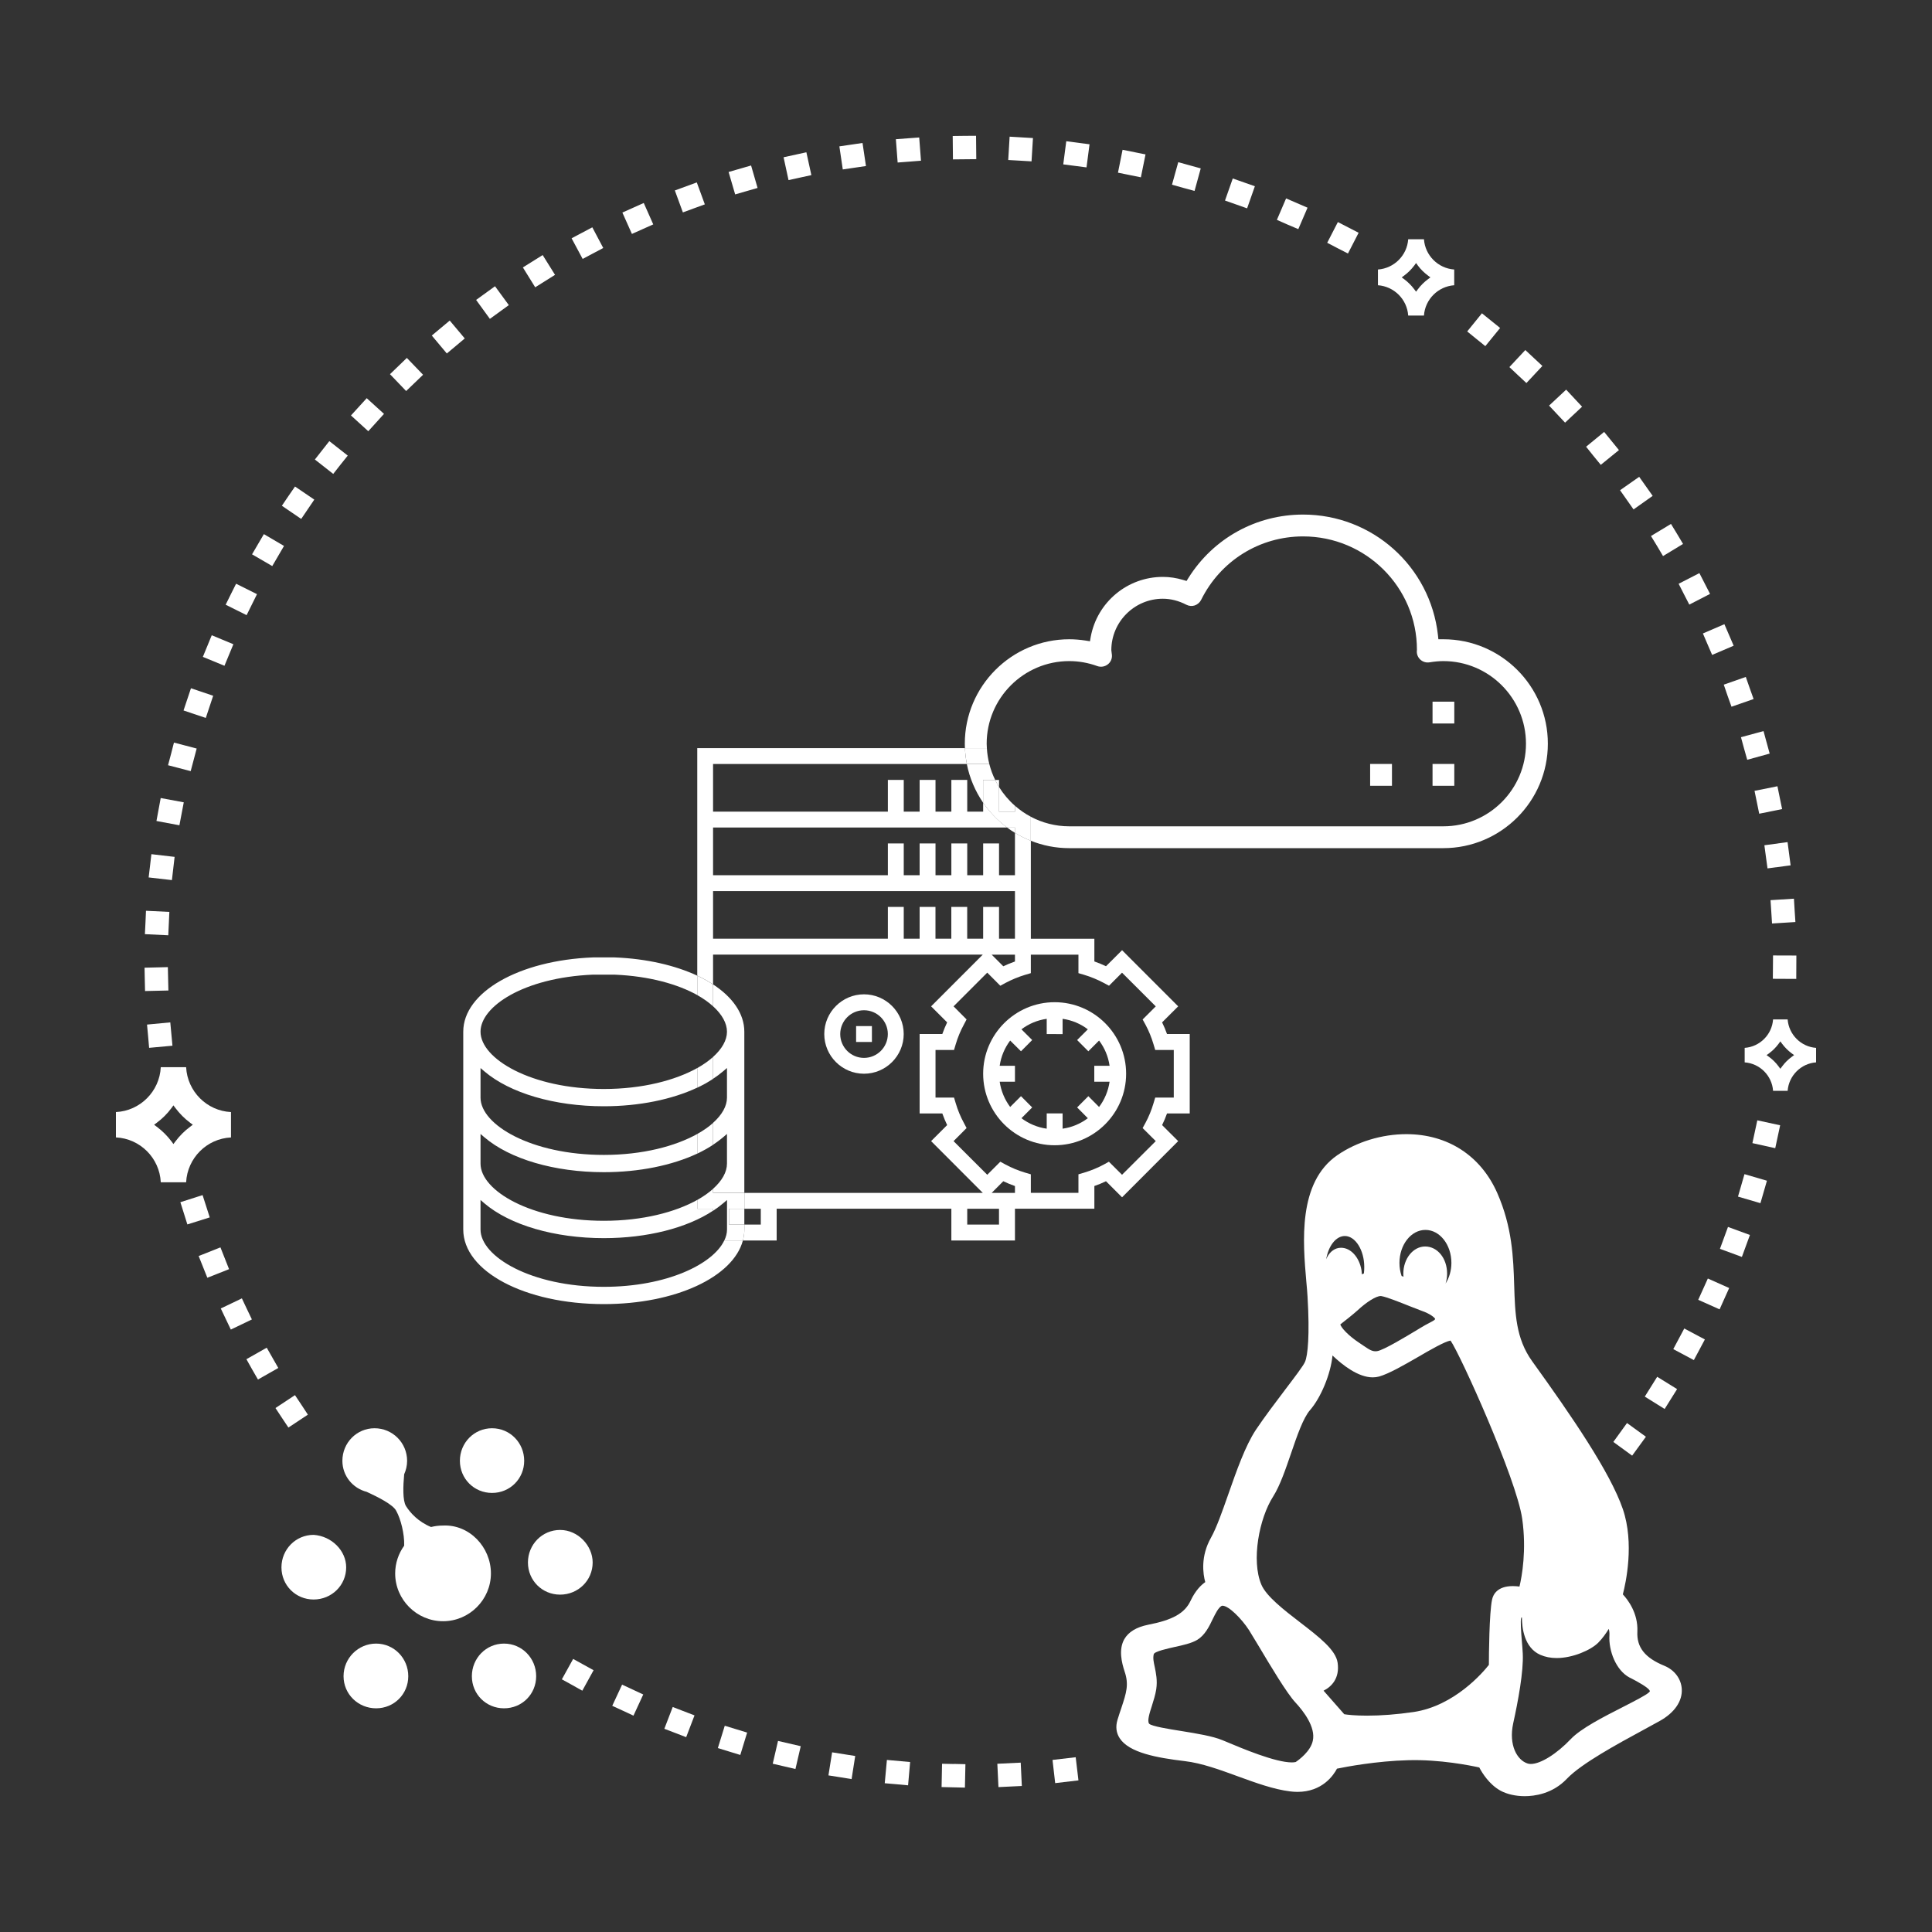 <?xml version="1.0" encoding="iso-8859-1"?>
<!-- Generator: Adobe Illustrator 15.1.0, SVG Export Plug-In . SVG Version: 6.00 Build 0)  -->
<!DOCTYPE svg PUBLIC "-//W3C//DTD SVG 1.1//EN" "http://www.w3.org/Graphics/SVG/1.1/DTD/svg11.dtd">
<svg version="1.1" id="Layer_1" xmlns="http://www.w3.org/2000/svg" xmlns:xlink="http://www.w3.org/1999/xlink" x="0px" y="0px"
	 width="50px" height="50px" viewBox="0 0 50 50" style="enable-background:new 0 0 50 50;" xml:space="preserve">
<rect x="0" y="0" width="50" height="50" fill="#333333" stroke="none"/>
<path style="fill:#FFFFFF;" d="M24.671,46.256l-0.303-0.007l0.012-0.603l0.302,0.006V45.65l0.303,0.007l-0.013,0.606L24.671,46.256z
	 M25.811,45.646l0.605-0.029l0.029,0.604l-0.605,0.029L25.811,45.646z M23.2,46.176l-0.303-0.026l0.056-0.603l0.601,0.054
	l-0.053,0.603L23.2,46.176z M27.239,45.547l0.6-0.07l0.071,0.599l-0.602,0.071L27.239,45.547z M21.74,45.994l-0.3-0.047l0.095-0.597
	l0.598,0.095l-0.094,0.598L21.74,45.994z M20.292,45.713l-0.294-0.068l0.137-0.59l0.588,0.136l-0.137,0.591L20.292,45.713z
	 M18.868,45.329l-0.29-0.089l0.179-0.578l0.579,0.177l-0.177,0.579L18.868,45.329z M17.476,44.849l-0.283-0.108l0.217-0.564
	l0.564,0.217l-0.216,0.564L17.476,44.849z M16.12,44.273l-0.275-0.127l0.255-0.548l0.547,0.255l-0.253,0.548L16.12,44.273z
	 M14.806,43.607L14.806,43.607l-0.265-0.146l0.292-0.528l0.529,0.292l-0.292,0.53L14.806,43.607z M41.753,37.317l0.354-0.489
	l0.489,0.355l-0.356,0.489L41.753,37.317z M7.296,36.693L7.129,36.44l0.505-0.334l0.168,0.252l0.166,0.253l-0.504,0.334
	L7.296,36.693z M42.567,36.144l0.321-0.513l0.515,0.319l-0.322,0.514L42.567,36.144z M6.525,35.44l-0.148-0.264l0.526-0.298
	l0.299,0.525l-0.526,0.299L6.525,35.44z M43.304,34.915l0.285-0.534l0.533,0.284l-0.285,0.534L43.304,34.915z M5.844,34.137
	l-0.13-0.274l0.546-0.261l0.128,0.272v-0.001l0.131,0.274l-0.545,0.262L5.844,34.137z M43.95,33.639l0.249-0.551l0.552,0.246
	l-0.124,0.275l-0.124,0.277L43.95,33.639z M5.254,32.788l-0.113-0.282l0.564-0.224l0.223,0.564l-0.562,0.222L5.254,32.788z
	 M44.512,32.32l0.208-0.567l0.568,0.208l-0.104,0.284l-0.104,0.284L44.512,32.32z M4.759,31.401l-0.091-0.288l0.575-0.184
	l0.185,0.577l-0.579,0.182L4.759,31.401z M44.979,30.968l0.168-0.581l0.581,0.17l-0.168,0.581L44.979,30.968z M45.352,29.584
	l0.127-0.59l0.591,0.128l-0.127,0.593L45.352,29.584z M3.833,26.817l-0.028-0.301l0.602-0.057l0.056,0.604l-0.604,0.055
	L3.833,26.817z M3.747,25.347L3.747,25.347l-0.006-0.303l0.603-0.015l0.014,0.605l-0.604,0.014L3.747,25.347z M45.881,25.331
	l0.005-0.604l0.604,0.002l-0.003,0.605L45.881,25.331z M3.75,24.176l0.015-0.303l0.013-0.302L4.383,23.6l-0.028,0.605L3.75,24.176z
	 M45.841,23.6L45.841,23.6l-0.02-0.304l0.606-0.038l0.018,0.303l0.02,0.301L45.86,23.9L45.841,23.6z M3.847,22.708l0.036-0.302
	l0.035-0.3l0.601,0.07l-0.07,0.601L3.847,22.708z M45.702,22.174L45.702,22.174l-0.04-0.299l0.6-0.081l0.079,0.601l-0.598,0.079
	L45.702,22.174z M4.049,21.247l0.11-0.594l0.597,0.111l-0.113,0.594L4.049,21.247z M45.468,20.764l-0.061-0.297L46,20.348
	l0.06,0.296l0.061,0.295l-0.593,0.12L45.468,20.764z M4.349,19.804l0.078-0.293l0.075-0.293l0.588,0.154l-0.155,0.585L4.349,19.804z
	 M45.136,19.372l-0.08-0.293l0.584-0.159l0.079,0.292V19.21l0.08,0.293l-0.581,0.16L45.136,19.372z M4.75,18.387l0.096-0.288V18.1
	l0.096-0.288l0.575,0.194L5.326,18.58L4.75,18.387z M44.709,18.005l-0.098-0.286l0.57-0.2l0.1,0.286l0.102,0.286l-0.572,0.199
	L44.709,18.005z M5.25,17l0.23-0.56l0.56,0.233l-0.231,0.557L5.25,17z M44.19,16.672l-0.119-0.278l0.556-0.24l0.24,0.557
	l-0.557,0.238L44.19,16.672z M5.84,15.65l0.134-0.271l0.136-0.272l0.541,0.27L6.382,15.92L5.84,15.65z M43.58,15.377L43.58,15.377
	l-0.137-0.269l0.537-0.276l0.276,0.538l-0.537,0.277L43.58,15.377z M6.523,14.346l0.306-0.523l0.521,0.306L7.046,14.65L6.523,14.346
	z M42.885,14.131l-0.158-0.259l0.518-0.313l0.157,0.258l0.155,0.26l-0.518,0.314L42.885,14.131z M7.295,13.089l0.169-0.25
	l0.171-0.248l0.499,0.339l-0.339,0.5L7.295,13.089z M42.101,12.935l-0.174-0.248l0.495-0.347l0.349,0.493l-0.495,0.351
	L42.101,12.935z M8.149,11.892l0.374-0.476L9,11.791L8.81,12.028l-0.186,0.237L8.149,11.892z M41.236,11.796L41.236,11.796
	l-0.188-0.235l0.467-0.383l0.383,0.47l-0.47,0.382L41.236,11.796z M9.083,10.752l0.408-0.447l0.447,0.406L9.531,11.16L9.083,10.752z
	 M40.296,10.717l-0.206-0.22l0.442-0.413l0.412,0.441l-0.44,0.413L40.296,10.717z M10.093,9.684l0.436-0.421l0.42,0.436
	l-0.438,0.421L10.093,9.684z M39.283,9.708L39.063,9.5l0.412-0.441l0.442,0.412l-0.414,0.442L39.283,9.708z M11.175,8.684
	l0.232-0.194l0.232-0.194l0.389,0.463l-0.232,0.195l-0.232,0.194L11.175,8.684z M38.205,8.768L38.205,8.768l-0.234-0.19l0.381-0.47
	l0.471,0.38L38.44,8.958L38.205,8.768z M12.322,7.762l0.489-0.354l0.357,0.488l-0.244,0.178l-0.246,0.178L12.322,7.762z
	 M13.532,6.921l0.512-0.32l0.32,0.512l-0.513,0.322L13.532,6.921z M14.793,6.167l0.536-0.284l0.283,0.535l-0.533,0.283L14.793,6.167
	z M34.616,6.423l-0.268-0.14l0.276-0.536l0.537,0.277l-0.276,0.537L34.616,6.423z M16.107,5.501l0.277-0.124l0.276-0.124
	l0.246,0.554l-0.552,0.247L16.107,5.501z M33.322,5.812L33.046,5.69l0.238-0.555l0.278,0.12l0.277,0.12l-0.239,0.555L33.322,5.812z
	 M17.465,4.929l0.568-0.208l0.208,0.568l-0.285,0.104l-0.283,0.104L17.465,4.929z M31.99,5.291l-0.287-0.101l0.201-0.571
	l0.572,0.201l-0.201,0.572L31.99,5.291z M18.856,4.451l0.582-0.168l0.168,0.581l-0.58,0.167L18.856,4.451z M30.623,4.862
	L30.331,4.78l0.162-0.583l0.582,0.161l-0.16,0.583L30.623,4.862z M20.279,4.07l0.59-0.129l0.129,0.591l-0.591,0.129L20.279,4.07z
	 M29.23,4.529l-0.297-0.06l0.119-0.592l0.594,0.119l-0.12,0.593L29.23,4.529z M21.723,3.788l0.3-0.044L22.322,3.7l0.089,0.597
	l-0.6,0.088L21.723,3.788z M27.818,4.293l-0.301-0.039l0.078-0.599l0.602,0.079l-0.078,0.598L27.818,4.293z M23.185,3.603
	l0.301-0.023l0.303-0.022l0.046,0.601l-0.301,0.024l-0.303,0.023L23.185,3.603z M26.395,4.158l-0.302-0.017l0.036-0.604l0.604,0.036
	l-0.037,0.603L26.395,4.158z M24.656,3.52l0.301-0.004l0.303-0.002l0.006,0.605l-0.604,0.006L24.656,3.52z"/>
<g>
	<defs>
		<rect id="SVGID_1_" width="50" height="50"/>
	</defs>
	<clipPath id="SVGID_2_">
		<use xlink:href="#SVGID_1_"  style="overflow:visible;"/>
	</clipPath>
	<path style="clip-path:url(#SVGID_2_);fill:#FFFFFF;" d="M43.073,43.11c-0.504-0.206-0.719-0.479-0.698-0.887
		c0.021-0.476-0.248-0.824-0.376-0.961c0.077-0.296,0.303-1.319,0-2.207c-0.327-0.952-1.322-2.404-2.35-3.831
		c-0.42-0.587-0.439-1.225-0.462-1.962c-0.022-0.704-0.048-1.502-0.439-2.389c-0.428-0.967-1.285-1.521-2.352-1.521
		c-0.635,0-1.285,0.199-1.787,0.545c-1.026,0.708-0.89,2.252-0.801,3.275c0.014,0.14,0.024,0.271,0.031,0.384
		c0.06,1.001,0.006,1.529-0.066,1.69c-0.045,0.104-0.272,0.401-0.512,0.717c-0.247,0.327-0.528,0.697-0.76,1.042
		c-0.274,0.416-0.496,1.05-0.711,1.662c-0.157,0.449-0.307,0.874-0.449,1.127c-0.275,0.486-0.207,0.941-0.149,1.151
		c-0.104,0.072-0.253,0.214-0.379,0.481c-0.152,0.325-0.464,0.5-1.107,0.624c-0.297,0.061-0.5,0.185-0.608,0.37
		c-0.153,0.269-0.069,0.606,0.007,0.839c0.116,0.339,0.044,0.555-0.085,0.945c-0.03,0.089-0.065,0.19-0.099,0.304
		c-0.054,0.178-0.034,0.34,0.058,0.479c0.243,0.372,0.953,0.504,1.685,0.591c0.437,0.051,0.914,0.226,1.376,0.395
		c0.453,0.165,0.922,0.336,1.347,0.388c0.064,0.008,0.129,0.013,0.19,0.013c0.642,0,0.932-0.426,1.024-0.601
		c0.231-0.048,1.026-0.199,1.847-0.219c0.818-0.023,1.61,0.138,1.836,0.188c0.07,0.136,0.257,0.442,0.553,0.603
		c0.164,0.089,0.39,0.14,0.622,0.14c0.249,0,0.721-0.058,1.093-0.452c0.375-0.393,1.305-0.897,1.985-1.266
		c0.15-0.082,0.292-0.159,0.418-0.229c0.381-0.212,0.589-0.514,0.569-0.829C43.508,43.448,43.337,43.219,43.073,43.11
		 M34.618,43.034c-0.046-0.335-0.478-0.667-0.978-1.052c-0.407-0.313-0.869-0.67-0.996-0.972c-0.265-0.623-0.057-1.717,0.306-2.282
		c0.178-0.281,0.323-0.71,0.465-1.123c0.152-0.447,0.312-0.909,0.488-1.111c0.277-0.316,0.536-0.931,0.582-1.414
		c0.263,0.251,0.666,0.566,1.042,0.566c0.058,0,0.114-0.008,0.166-0.022c0.257-0.074,0.635-0.292,1-0.502
		c0.315-0.184,0.701-0.406,0.847-0.428c0.252,0.36,1.705,3.575,1.854,4.609c0.117,0.816-0.007,1.493-0.07,1.757
		c-0.05-0.006-0.108-0.012-0.171-0.012c-0.405,0-0.513,0.221-0.539,0.353c-0.073,0.343-0.082,1.439-0.082,1.686
		c-0.146,0.187-0.888,1.062-1.949,1.22c-0.434,0.063-0.838,0.094-1.203,0.094c-0.312,0-0.509-0.023-0.591-0.037l-0.535-0.609
		C34.464,43.649,34.674,43.431,34.618,43.034 M35.297,32.957c-0.017,0.007-0.035,0.015-0.051,0.023
		c-0.002-0.037-0.006-0.072-0.011-0.11c-0.058-0.336-0.279-0.578-0.528-0.578c-0.019,0-0.036,0.001-0.058,0.004
		c-0.146,0.024-0.264,0.136-0.327,0.293c0.057-0.346,0.252-0.601,0.483-0.601c0.272,0,0.502,0.367,0.502,0.802
		C35.308,32.846,35.304,32.899,35.297,32.957 M37.412,33.217c0.026-0.079,0.039-0.166,0.039-0.255c0-0.396-0.248-0.703-0.568-0.703
		c-0.311,0-0.565,0.315-0.565,0.703c0,0.025,0,0.053,0.005,0.079c-0.019-0.007-0.034-0.013-0.05-0.019
		c-0.037-0.108-0.055-0.222-0.055-0.338c0-0.472,0.301-0.854,0.672-0.854s0.672,0.382,0.672,0.854
		C37.562,32.881,37.507,33.067,37.412,33.217 M37.142,34.133c-0.006,0.023-0.018,0.034-0.144,0.1
		c-0.063,0.033-0.142,0.074-0.239,0.134l-0.066,0.04c-0.267,0.161-0.887,0.538-1.055,0.561c-0.115,0.015-0.186-0.029-0.345-0.137
		c-0.036-0.025-0.075-0.052-0.115-0.078c-0.287-0.188-0.471-0.396-0.491-0.477c0.094-0.073,0.325-0.254,0.442-0.36
		c0.241-0.225,0.485-0.375,0.604-0.375c0.006,0,0.011,0,0.018,0.002c0.142,0.025,0.49,0.164,0.743,0.265
		c0.117,0.047,0.219,0.087,0.291,0.113C37.011,33.998,37.126,34.097,37.142,34.133 M39.161,44.602
		c0.126-0.571,0.271-1.349,0.248-1.808c-0.004-0.105-0.016-0.218-0.024-0.328c-0.016-0.204-0.042-0.509-0.016-0.601
		c0.005-0.002,0.011-0.004,0.018-0.007c0,0.265,0.058,0.786,0.477,0.969c0.126,0.055,0.267,0.083,0.422,0.083
		c0.42,0,0.885-0.207,1.075-0.396c0.112-0.112,0.207-0.249,0.273-0.358c0.014,0.042,0.022,0.098,0.018,0.169
		c-0.024,0.388,0.164,0.9,0.521,1.09l0.053,0.026c0.128,0.067,0.467,0.245,0.473,0.33c0,0-0.004,0.009-0.023,0.027
		c-0.084,0.078-0.383,0.229-0.671,0.377c-0.513,0.261-1.092,0.557-1.352,0.831c-0.368,0.387-0.784,0.645-1.034,0.645
		c-0.029,0-0.058-0.003-0.082-0.011C39.263,45.555,39.04,45.163,39.161,44.602 M29.885,43.144c-0.028-0.13-0.051-0.232-0.026-0.333
		c0.016-0.073,0.381-0.151,0.535-0.186c0.22-0.048,0.444-0.097,0.591-0.186c0.199-0.121,0.308-0.343,0.402-0.541
		c0.07-0.142,0.142-0.288,0.227-0.337c0.004-0.002,0.012-0.005,0.025-0.005c0.159,0,0.491,0.332,0.685,0.631
		c0.048,0.077,0.139,0.228,0.244,0.402c0.311,0.521,0.737,1.238,0.963,1.477c0.199,0.216,0.524,0.631,0.444,0.986
		c-0.058,0.275-0.37,0.501-0.443,0.549c-0.027,0.006-0.061,0.01-0.099,0.01c-0.427,0-1.272-0.355-1.728-0.547l-0.068-0.028
		c-0.253-0.106-0.668-0.173-1.068-0.238c-0.318-0.05-0.755-0.121-0.827-0.186c-0.06-0.066,0.009-0.28,0.07-0.469
		c0.042-0.135,0.087-0.275,0.111-0.422C29.958,43.487,29.916,43.297,29.885,43.144"/>
</g>
<g>
	<defs>
		<rect id="SVGID_3_" x="7.294" y="36.813" width="8.052" height="7.408"/>
	</defs>
	<clipPath id="SVGID_4_">
		<use xlink:href="#SVGID_3_"  style="overflow:visible;"/>
	</clipPath>
	<path style="clip-path:url(#SVGID_4_);fill:#FFFFFF;" d="M9.693,36.963c-0.462,0-0.832,0.377-0.832,0.842
		c0,0.391,0.268,0.711,0.63,0.804c0.277,0.128,0.684,0.329,0.764,0.493c0.117,0.209,0.214,0.595,0.205,0.89v0.01
		c-0.145,0.202-0.233,0.451-0.233,0.718c0,0.68,0.558,1.237,1.24,1.237c0.68,0,1.238-0.558,1.238-1.237
		c0-0.683-0.558-1.271-1.238-1.239c-0.107,0-0.212,0.013-0.312,0.038c-0.327-0.135-0.536-0.363-0.648-0.542
		c-0.089-0.144-0.075-0.519-0.047-0.823c0.047-0.104,0.076-0.223,0.076-0.348C10.536,37.34,10.159,36.963,9.693,36.963
		 M12.734,36.963c-0.464,0-0.832,0.377-0.832,0.842c0,0.464,0.368,0.832,0.832,0.832c0.465,0,0.832-0.368,0.832-0.832
		C13.566,37.34,13.199,36.963,12.734,36.963 M14.495,39.595c-0.463,0-0.832,0.377-0.832,0.842s0.369,0.832,0.832,0.832
		c0.466,0,0.843-0.367,0.843-0.832C15.338,40.003,14.961,39.595,14.495,39.595 M8.116,39.722c-0.463,0-0.832,0.377-0.832,0.841
		c0,0.465,0.369,0.832,0.832,0.832c0.466,0,0.843-0.367,0.843-0.832C8.959,40.13,8.582,39.753,8.116,39.722 M9.734,42.536
		c-0.465,0-0.843,0.379-0.843,0.844s0.378,0.831,0.843,0.831c0.463,0,0.832-0.366,0.832-0.831S10.197,42.536,9.734,42.536
		 M13.044,42.536c-0.465,0-0.832,0.379-0.832,0.844s0.367,0.831,0.832,0.831s0.832-0.366,0.832-0.831S13.509,42.536,13.044,42.536"
		/>
</g>
<g>
	<defs>
		<rect id="SVGID_5_" width="50" height="50"/>
	</defs>
	<clipPath id="SVGID_6_">
		<use xlink:href="#SVGID_5_"  style="overflow:visible;"/>
	</clipPath>
	<path style="clip-path:url(#SVGID_6_);fill:#FFFFFF;" d="M5.978,29.437V28.78c-0.626-0.03-1.129-0.535-1.161-1.161H4.161
		C4.13,28.245,3.626,28.75,3,28.78v0.656c0.626,0.03,1.13,0.533,1.161,1.161h0.656C4.849,29.97,5.352,29.467,5.978,29.437
		 M4.925,29.157c-0.148,0.108-0.277,0.239-0.388,0.386l-0.049,0.065l-0.047-0.065c-0.11-0.146-0.24-0.276-0.388-0.386l-0.065-0.049
		l0.065-0.048c0.148-0.109,0.278-0.239,0.388-0.388l0.047-0.065l0.049,0.065c0.111,0.148,0.24,0.278,0.388,0.388l0.065,0.048
		L4.925,29.157z"/>
	<path style="clip-path:url(#SVGID_6_);fill:#FFFFFF;" d="M37.635,7.382V6.975c-0.418-0.03-0.754-0.365-0.783-0.783h-0.408
		c-0.029,0.418-0.365,0.753-0.783,0.783v0.407c0.418,0.03,0.754,0.365,0.783,0.784h0.408C36.881,7.747,37.217,7.412,37.635,7.382
		 M36.954,7.227c-0.098,0.073-0.186,0.16-0.259,0.258l-0.047,0.064l-0.048-0.064c-0.073-0.097-0.16-0.184-0.258-0.258l-0.066-0.048
		l0.066-0.049c0.098-0.073,0.184-0.159,0.258-0.257l0.048-0.066l0.047,0.066c0.073,0.098,0.161,0.184,0.259,0.257l0.065,0.049
		L36.954,7.227z"/>
	<path style="clip-path:url(#SVGID_6_);fill:#FFFFFF;" d="M47,27.494v-0.375c-0.392-0.029-0.706-0.344-0.736-0.736h-0.377
		c-0.028,0.393-0.342,0.707-0.735,0.736v0.375c0.394,0.029,0.707,0.344,0.735,0.736h0.377C46.294,27.838,46.608,27.523,47,27.494
		 M46.365,27.355c-0.091,0.067-0.173,0.148-0.241,0.24l-0.049,0.065l-0.048-0.065c-0.067-0.091-0.149-0.172-0.241-0.24l-0.067-0.049
		l0.067-0.048c0.092-0.069,0.174-0.15,0.241-0.241l0.048-0.066l0.049,0.066c0.068,0.091,0.15,0.172,0.241,0.241l0.066,0.048
		L46.365,27.355z"/>
	<path style="clip-path:url(#SVGID_6_);fill:#FFFFFF;" d="M15.627,33.303c-1.88,0-3.191-0.782-3.191-1.483v-0.765l0.099,0.086
		c0.663,0.564,1.817,0.902,3.092,0.902c1.119,0,2.147-0.261,2.827-0.71v-0.051h-0.409v-0.228c-0.566,0.316-1.411,0.54-2.418,0.54
		c-1.88,0-3.191-0.779-3.191-1.48v-0.767l0.099,0.085c0.663,0.566,1.817,0.904,3.092,0.904c0.912,0,1.764-0.175,2.418-0.481v-0.508
		c-0.566,0.316-1.411,0.542-2.418,0.542c-1.88,0-3.191-0.781-3.191-1.482v-0.766l0.099,0.085c0.663,0.565,1.817,0.904,3.092,0.904
		c0.912,0,1.764-0.175,2.418-0.482v-0.507c-0.566,0.315-1.411,0.542-2.418,0.542c-1.88,0-3.191-0.781-3.191-1.483
		c0-0.649,1.11-1.398,2.902-1.476h0.572c0.903,0.039,1.631,0.248,2.135,0.528V25.25c-0.573-0.267-1.312-0.44-2.137-0.472h-0.566
		c-1.911,0.075-3.353,0.901-3.353,1.922v5.119c0,1.084,1.597,1.931,3.638,1.931c1.855,0,3.347-0.702,3.599-1.646h-0.482
		C18.452,32.717,17.253,33.303,15.627,33.303"/>
	<rect x="18.867" y="31.283" style="clip-path:url(#SVGID_6_);fill:#FFFFFF;" width="0.396" height="0.41"/>
	<path style="clip-path:url(#SVGID_6_);fill:#FFFFFF;" d="M18.814,26.701c0,0.218-0.128,0.444-0.36,0.652v0.566
		c0.094-0.062,0.179-0.125,0.26-0.194l0.1-0.085v0.767c0,0.219-0.128,0.444-0.36,0.652v0.567c0.094-0.062,0.179-0.126,0.26-0.194
		l0.1-0.086v0.767c0,0.22-0.128,0.445-0.36,0.653v0.105h0.809v-4.171c0-0.466-0.301-0.891-0.809-1.224v0.566
		C18.688,26.255,18.814,26.482,18.814,26.701"/>
	<path style="clip-path:url(#SVGID_6_);fill:#FFFFFF;" d="M22.36,27.788c0.566,0,1.028-0.461,1.028-1.027s-0.462-1.028-1.028-1.028
		s-1.028,0.462-1.028,1.028S21.794,27.788,22.36,27.788 M22.36,26.145c0.34,0,0.617,0.276,0.617,0.616
		c0,0.341-0.277,0.617-0.617,0.617c-0.339,0-0.615-0.276-0.615-0.617C21.746,26.421,22.021,26.145,22.36,26.145"/>
	<rect x="22.156" y="26.555" style="clip-path:url(#SVGID_6_);fill:#FFFFFF;" width="0.409" height="0.411"/>
	<path style="clip-path:url(#SVGID_6_);fill:#FFFFFF;" d="M26.267,22.65h-0.412v-0.822h-0.411v0.822h-0.412v-0.822h-0.411v0.822
		h-0.41v-0.822H23.8v0.822h-0.411v-0.822h-0.411v0.822h-4.524v-1.234h7.611c-0.241-0.179-0.451-0.397-0.621-0.642v0.231h-0.412
		v-0.821h-0.411v0.821h-0.41v-0.821H23.8v0.821h-0.411v-0.821h-0.411v0.821h-4.524v-1.233h6.568
		c-0.026-0.134-0.043-0.271-0.049-0.411h-6.928v5.888c0.149,0.069,0.285,0.146,0.409,0.228v-0.772h6.981l-1.338,1.339l0.415,0.415
		c-0.046,0.098-0.088,0.197-0.125,0.301H23.8v2.056h0.587c0.037,0.104,0.079,0.204,0.125,0.301l-0.415,0.415l1.338,1.34h-6.171v0.41
		h0.425v0.41h-0.425v0.127c0,0.098-0.014,0.192-0.038,0.285H20.1v-0.822h4.521v0.822h1.646v-0.822h2.055v-0.588
		c0.104-0.036,0.205-0.077,0.301-0.124l0.416,0.416l1.452-1.454l-0.416-0.415c0.049-0.098,0.09-0.197,0.127-0.301h0.588v-2.056
		h-0.588c-0.037-0.104-0.078-0.203-0.127-0.301l0.416-0.415l-1.452-1.453l-0.416,0.415c-0.096-0.046-0.197-0.087-0.301-0.124v-0.588
		h-1.644v-2.536c-0.144-0.056-0.281-0.125-0.411-0.205V22.65z M25.031,24.294v-0.823h-0.411v0.823h-0.41v-0.823H23.8v0.823h-0.411
		v-0.823h-0.411v0.823h-4.524v-1.233h7.813v1.233h-0.412v-0.823h-0.411v0.823H25.031z M26.267,24.706v0.177
		c-0.104,0.036-0.204,0.078-0.302,0.124l-0.301-0.301H26.267z M25.854,31.692h-0.822v-0.41h0.822V31.692z M26.267,30.872h-0.603
		l0.301-0.302c0.098,0.047,0.197,0.088,0.302,0.125V30.872z M26.678,24.706h1.232v0.479l0.147,0.043
		c0.178,0.054,0.349,0.125,0.507,0.209l0.137,0.074l0.337-0.338l0.873,0.872l-0.34,0.339l0.074,0.134
		c0.085,0.158,0.155,0.329,0.208,0.508l0.044,0.147h0.48v1.232h-0.48l-0.044,0.147c-0.053,0.179-0.123,0.349-0.208,0.507
		l-0.074,0.135l0.34,0.338l-0.873,0.871l-0.34-0.338l-0.134,0.074c-0.158,0.085-0.329,0.155-0.507,0.209l-0.147,0.043v0.48h-1.232
		v-0.48l-0.146-0.043c-0.181-0.054-0.35-0.124-0.508-0.209l-0.136-0.074l-0.338,0.338l-0.872-0.871l0.337-0.338l-0.071-0.135
		c-0.086-0.158-0.157-0.329-0.21-0.508l-0.044-0.146h-0.479v-1.232h0.479l0.044-0.148c0.053-0.178,0.124-0.349,0.21-0.507
		l0.071-0.135l-0.337-0.339l0.872-0.872l0.338,0.339l0.136-0.074c0.158-0.084,0.329-0.155,0.508-0.209l0.146-0.043V24.706z"/>
	<path style="clip-path:url(#SVGID_6_);fill:#FFFFFF;" d="M25.755,20.185c0.029,0.062,0.064,0.123,0.1,0.183v-0.183H25.755z"/>
	<path style="clip-path:url(#SVGID_6_);fill:#FFFFFF;" d="M18.454,27.354c-0.112,0.101-0.25,0.198-0.409,0.288v0.507
		c0.146-0.069,0.285-0.145,0.409-0.229V27.354z"/>
	<path style="clip-path:url(#SVGID_6_);fill:#FFFFFF;" d="M19.264,31.693h-0.396v-0.41h0.396v-0.411h-0.81v-0.105
		c-0.112,0.102-0.25,0.198-0.409,0.288v0.229h0.409v0.051c0.095-0.062,0.18-0.126,0.261-0.194l0.1-0.085v0.765
		c0,0.095-0.025,0.189-0.071,0.285h0.482c0.024-0.093,0.038-0.188,0.038-0.285V31.693z"/>
	<path style="clip-path:url(#SVGID_6_);fill:#FFFFFF;" d="M18.454,29.061c-0.112,0.102-0.25,0.197-0.409,0.286v0.509
		c0.146-0.07,0.285-0.146,0.409-0.229V29.061z"/>
	<path style="clip-path:url(#SVGID_6_);fill:#FFFFFF;" d="M18.454,26.044v-0.566c-0.124-0.082-0.261-0.157-0.409-0.228v0.503
		C18.206,25.844,18.342,25.94,18.454,26.044"/>
	<path style="clip-path:url(#SVGID_6_);fill:#FFFFFF;" d="M25.444,27.788c0,1.021,0.829,1.851,1.849,1.851
		c1.021,0,1.851-0.83,1.851-1.851c0-1.02-0.829-1.851-1.851-1.851C26.273,25.938,25.444,26.769,25.444,27.788 M26.423,27.207
		l0.29-0.291l-0.278-0.277c0.188-0.143,0.409-0.237,0.654-0.272v0.395H27.5v-0.395c0.243,0.034,0.467,0.13,0.653,0.272l-0.277,0.277
		l0.29,0.291l0.278-0.278c0.142,0.188,0.237,0.411,0.272,0.653h-0.396v0.412h0.396c-0.035,0.242-0.131,0.467-0.272,0.654
		l-0.278-0.279l-0.29,0.291l0.277,0.279c-0.187,0.141-0.41,0.237-0.653,0.271v-0.395h-0.411v0.395
		c-0.245-0.034-0.467-0.131-0.654-0.271l0.278-0.279l-0.29-0.291l-0.28,0.279c-0.14-0.188-0.236-0.412-0.271-0.654h0.395v-0.412
		h-0.395c0.034-0.242,0.131-0.466,0.271-0.653L26.423,27.207z"/>
	<path style="clip-path:url(#SVGID_6_);fill:#FFFFFF;" d="M37.354,16.544h-0.129l-0.011-0.107c-0.199-1.779-1.699-3.12-3.49-3.12
		c-1.214,0-2.324,0.614-2.968,1.641l-0.048,0.077l-0.088-0.026c-0.173-0.052-0.35-0.079-0.526-0.079
		c-0.915,0-1.698,0.652-1.866,1.551l-0.02,0.115l-0.116-0.019c-0.141-0.021-0.282-0.033-0.42-0.033c-1.49,0-2.703,1.213-2.703,2.703
		c0,0.038,0.002,0.077,0.003,0.114h0.568c-0.002-0.038-0.005-0.075-0.005-0.114c0-1.179,0.958-2.138,2.137-2.138
		c0.245,0,0.489,0.043,0.726,0.129c0.091,0.033,0.194,0.016,0.27-0.043c0.077-0.058,0.117-0.151,0.108-0.248l-0.015-0.12
		c0-0.734,0.599-1.332,1.333-1.332c0.204,0,0.409,0.052,0.608,0.155c0.066,0.035,0.146,0.042,0.217,0.019
		c0.071-0.024,0.133-0.077,0.166-0.144c0.502-1.013,1.513-1.643,2.639-1.643c1.625,0,2.946,1.316,2.946,2.933
		c-0.002,0.017-0.003,0.04-0.003,0.048c0,0.083,0.036,0.162,0.101,0.216c0.063,0.053,0.147,0.076,0.229,0.062
		c0.131-0.021,0.248-0.032,0.356-0.032c1.181,0,2.139,0.959,2.139,2.138c0,1.179-0.958,2.138-2.139,2.138h-9.682
		c-0.358,0-0.698-0.091-0.995-0.248v0.621c0.308,0.124,0.644,0.192,0.995,0.192h9.682c1.492,0,2.705-1.212,2.705-2.703
		C40.06,17.757,38.847,16.544,37.354,16.544"/>
	<path style="clip-path:url(#SVGID_6_);fill:#FFFFFF;" d="M25.854,20.367v0.638h0.412v-0.152
		C26.106,20.713,25.968,20.549,25.854,20.367"/>
	<path style="clip-path:url(#SVGID_6_);fill:#FFFFFF;" d="M25.021,19.772c0.072,0.366,0.219,0.705,0.422,1.002v-0.59h0.312
		c-0.065-0.13-0.115-0.268-0.152-0.412H25.021z"/>
	<path style="clip-path:url(#SVGID_6_);fill:#FFFFFF;" d="M26.267,21.417h-0.202c0.064,0.049,0.133,0.095,0.202,0.137V21.417z"/>
	<path style="clip-path:url(#SVGID_6_);fill:#FFFFFF;" d="M25.603,19.772c-0.033-0.133-0.055-0.27-0.063-0.411h-0.567
		c0.006,0.14,0.024,0.277,0.049,0.411H25.603z"/>
	<path style="clip-path:url(#SVGID_6_);fill:#FFFFFF;" d="M26.267,20.853v0.152h-0.412v-0.638c-0.035-0.059-0.07-0.12-0.1-0.182
		h-0.312v0.589c0.17,0.246,0.38,0.464,0.621,0.643h0.202v0.137c0.13,0.08,0.268,0.148,0.411,0.205v-0.622
		C26.529,21.059,26.391,20.962,26.267,20.853"/>
	<rect x="37.074" y="18.159" style="clip-path:url(#SVGID_6_);fill:#FFFFFF;" width="0.563" height="0.565"/>
	<rect x="37.074" y="19.771" style="clip-path:url(#SVGID_6_);fill:#FFFFFF;" width="0.563" height="0.565"/>
	<rect x="35.459" y="19.771" style="clip-path:url(#SVGID_6_);fill:#FFFFFF;" width="0.565" height="0.565"/>
</g>
</svg>
